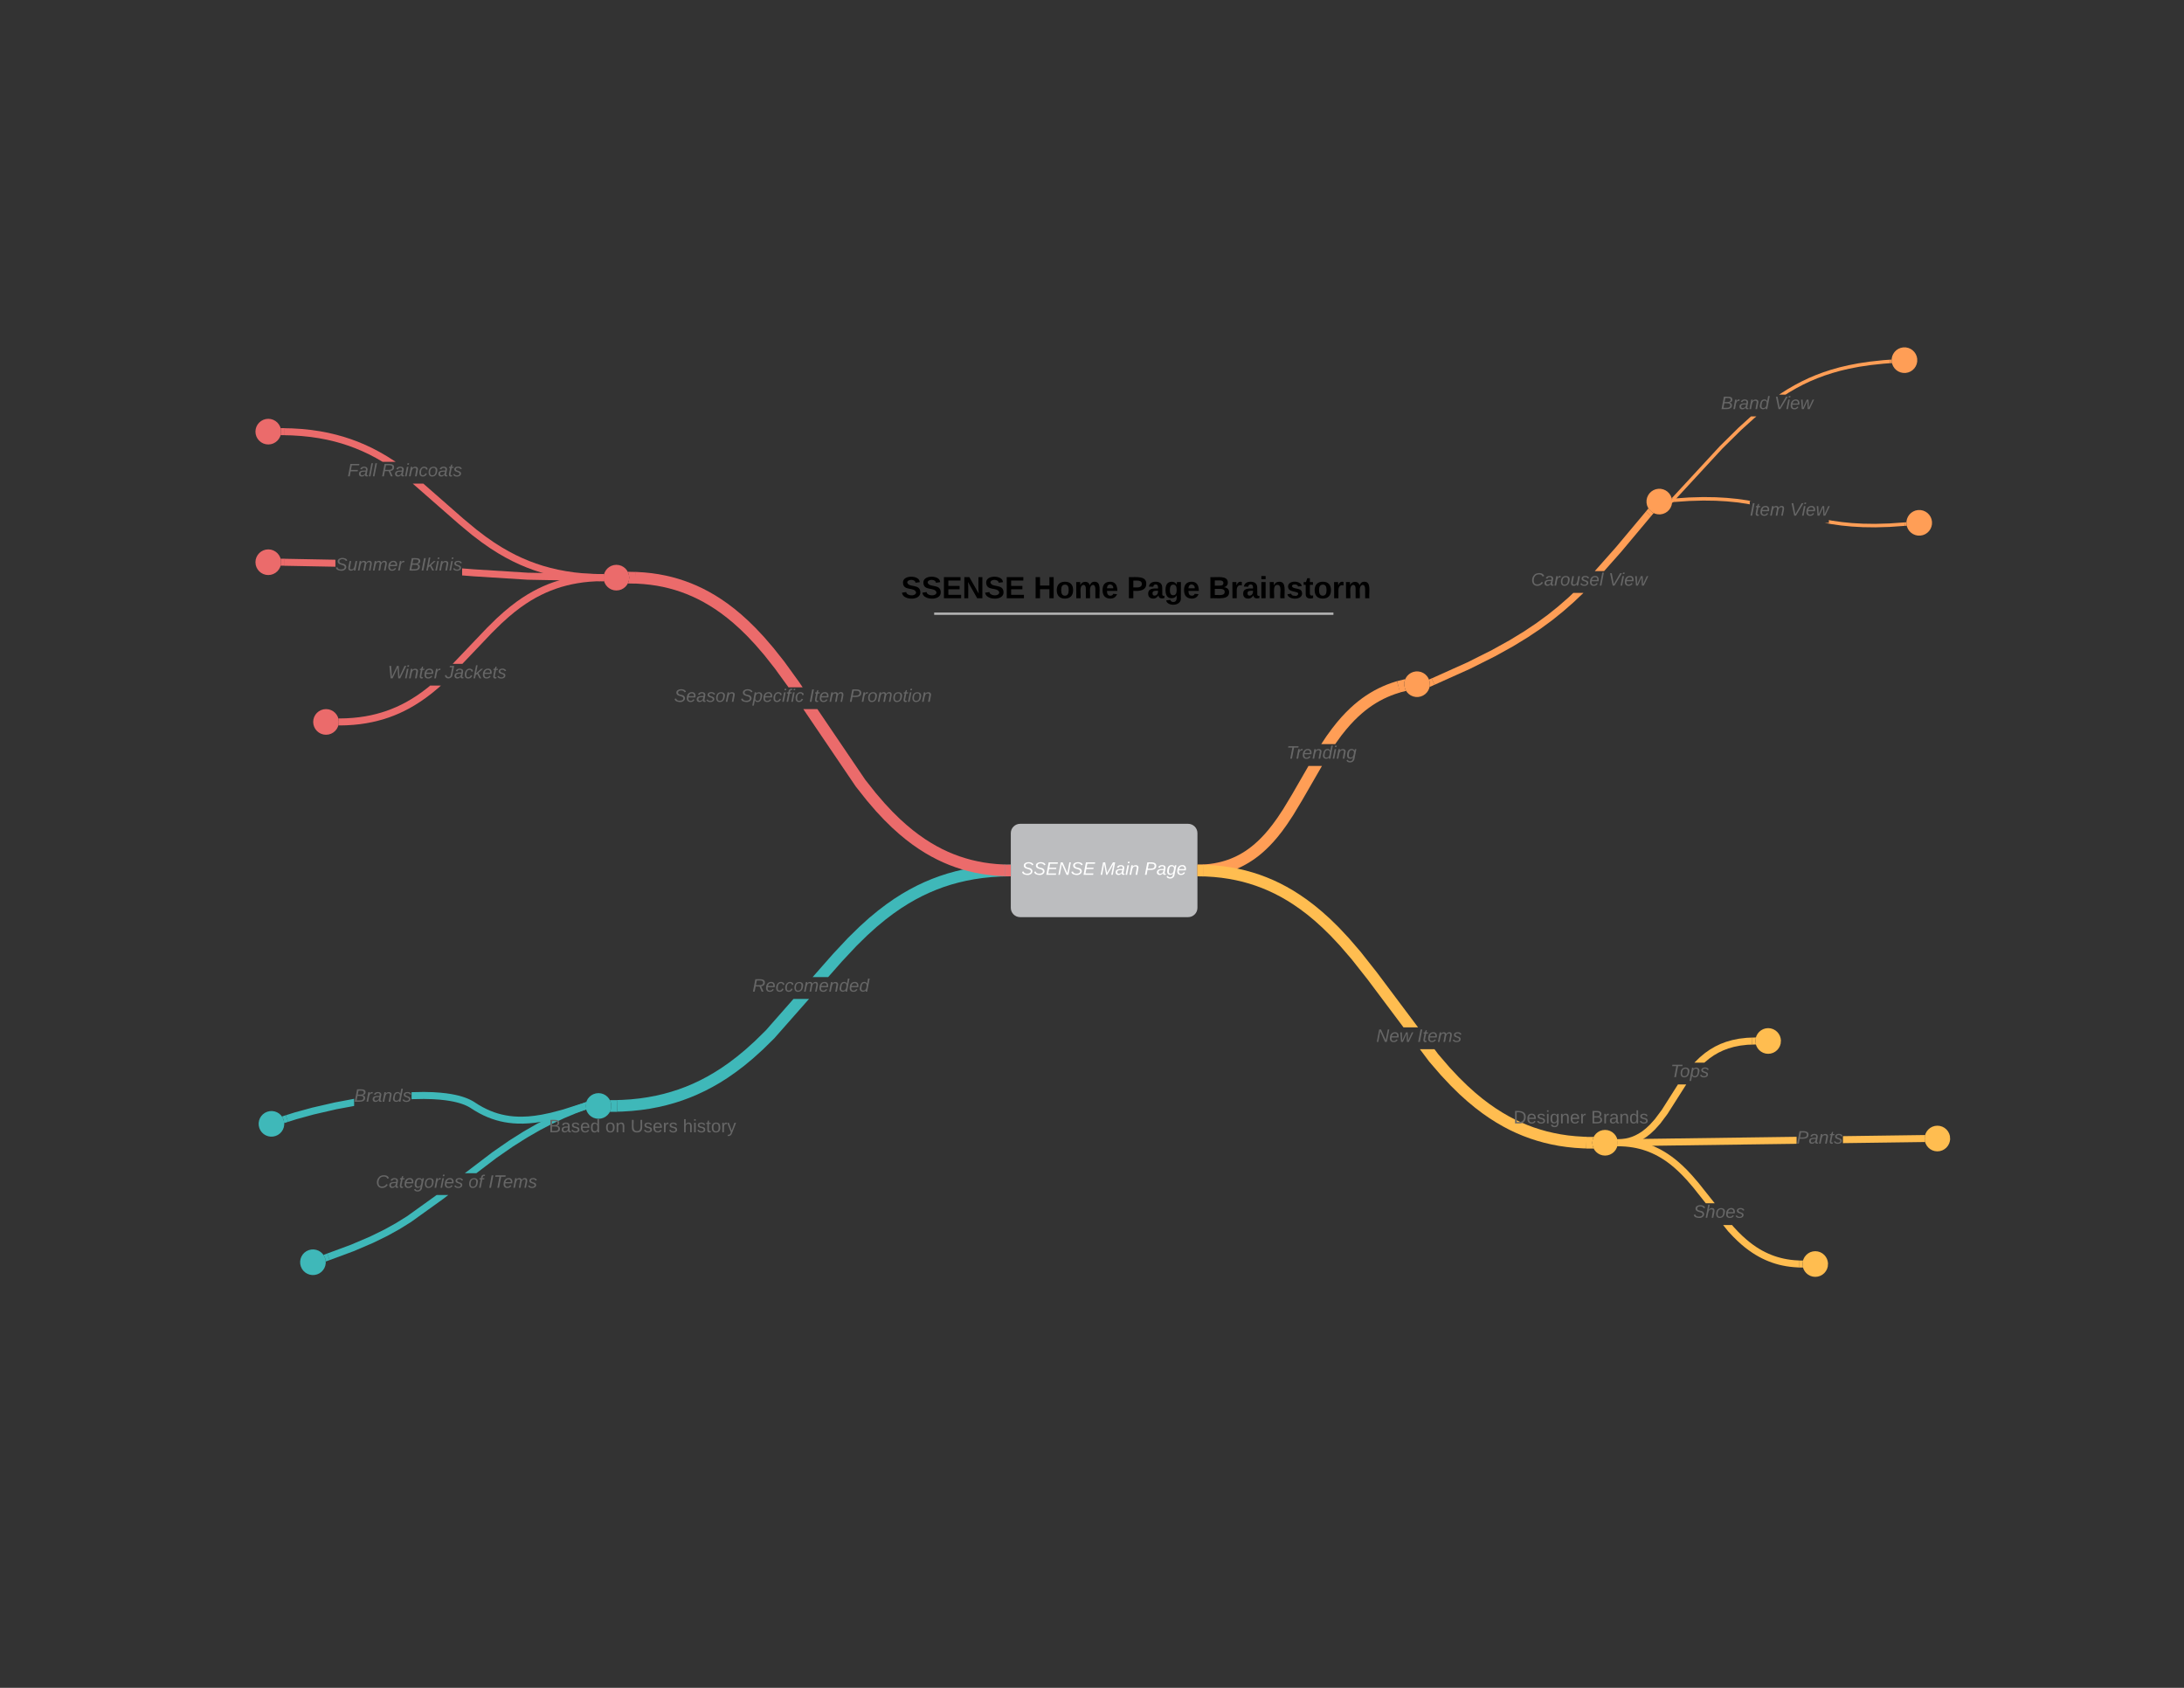 <svg xmlns="http://www.w3.org/2000/svg" xmlns:xlink="http://www.w3.org/1999/xlink" xmlns:lucid="lucid" width="1872.34" height="1446.81"><rect width="100%" height="100%" fill="#333333" stroke="none"/><g transform="translate(0 0)" lucid:page-tab-id="0_0"><path d="M866.56 714.17c0-4.42 3.58-8 8-8h144c4.42 0 8 3.58 8 8v64c0 4.42-3.58 8-8 8h-144c-4.42 0-8-3.58-8-8z" stroke="#000" stroke-opacity="0" stroke-width="2" fill="#bcbdbf"/><use xlink:href="#a" transform="matrix(1,0,0,1,871.558,711.171) translate(4.201 38.694)"/><use xlink:href="#b" transform="matrix(1,0,0,1,871.558,711.171) translate(71.565 38.694)"/><use xlink:href="#c" transform="matrix(1,0,0,1,871.558,711.171) translate(109.503 38.694)"/><path d="M1224.8 585.6c.5 5.5-3.57 10.36-9.07 10.86s-10.36-3.56-10.86-9.06 3.55-10.36 9.06-10.86c5.5-.5 10.36 3.55 10.86 9.05z" stroke="#ff9e56" stroke-width="2" fill="#ff9e56"/><path d="M1116.43 685.82l-7.87 13.06-5.25 7.92-4.3 5.96-3.83 4.83-3.5 4.07-3.3 3.5-3.16 3.1-3.04 2.74-2.97 2.47-2.93 2.22-2.9 2-2.88 1.83-2.9 1.67-2.9 1.52-2.96 1.4-3 1.25-3.05 1.14-3.16 1.03-3.24.9-3.35.8-3.5.65-3.65.54-3.85.4-3.08.2-.62-9.98 2.87-.18 3.42-.36 3.25-.48 3.07-.6 2.95-.68 2.83-.8 2.75-.88 2.67-1 2.6-1.1 2.57-1.2 2.54-1.33 2.53-1.45 2.54-1.6 2.55-1.78 2.58-1.97 2.65-2.2 2.73-2.45 2.85-2.8 3.02-3.2 3.24-3.76 3.56-4.5 4.08-5.62 5-7.56 7.72-12.8 13.96-24.2h11.55zm83.95-92.23l-1 .27-3.5 1.13-3.36 1.25-3.27 1.38-3.2 1.5-3.12 1.63-3.1 1.8-3.06 1.94-3.07 2.13-3.08 2.34-3.13 2.6-3.2 2.87-3.3 3.23-3.45 3.68-3.66 4.24-4 5-4.47 6.2-.72 1.08h-12l4.5-6.8 4.74-6.5 4.24-5.36 3.93-4.56 3.75-3.98 3.6-3.53 3.5-3.16 3.45-2.87 3.42-2.6 3.4-2.36 3.44-2.18 3.45-2 3.5-1.83 3.58-1.68 3.66-1.55 3.75-1.4 3.88-1.26 1.2-.34z" fill="#ff9e56"/><path d="M1031.8 751.06l-5.24.1v-10l5.02-.1zM1203.98 584.62l-.1 2.9.86 3.4.83 1.3-5.5 1.35-2.37-9.7 7.06-1.74z" fill="#ff9e56"/><use xlink:href="#d" transform="matrix(1,0,0,1,1102.916,637.878) translate(0 12.444)"/><path d="M1348.77 516.5l-9.16 7.98-9.14 7.34-9.68 7.1-10.74 7.2-12.57 7.7-15.67 8.7-21.33 10.7-30.7 13.8-2.47-5.48 30.6-13.74 21.1-10.58 15.45-8.58 12.36-7.56 10.53-7.07 9.47-6.94 8.96-7.18 8.97-7.82 4.03-3.83h8.7zm66.84-74.22l-25.54 30.48-14.88 16.8h-8l18.34-20.7 25.5-30.43z" fill="#ff9e56"/><path d="M1229.83 586.98l-4.27 1.92.24-3.38-.64-2.83-.08-.16 2.3-1.04zM1414.26 437.24l2.6 2.16.87.36-2.17 2.58-4.6-3.85 2.33-2.78z" fill="#ff9e56"/><use xlink:href="#e" transform="matrix(1,0,0,1,1312.554,489.562) translate(0 12.444)"/><use xlink:href="#f" transform="matrix(1,0,0,1,1312.554,489.562) translate(66.414 12.444)"/><path d="M1432.48 429.05c.5 5.5-3.55 10.37-9.05 10.87-5.5.5-10.37-3.56-10.87-9.06s3.56-10.36 9.06-10.86 10.36 3.55 10.86 9.05zM1642.65 307.83c.5 5.5-3.56 10.37-9.06 10.86-5.5.5-10.37-3.56-10.87-9.06s3.55-10.36 9.05-10.86c5.5-.5 10.37 3.55 10.87 9.05zM1655.3 447.26c.5 5.5-3.55 10.36-9.05 10.86-5.5.5-10.36-3.55-10.86-9.05-.5-5.5 3.55-10.37 9.05-10.87 5.5-.5 10.36 3.56 10.86 9.06z" stroke="#ff9e56" stroke-width="2" fill="#ff9e56"/><path d="M1503.74 358.62l-11.14 10.1-15.98 15.76-41 44.4-2.22-2.04 41.07-44.45 16.07-15.87 10.6-9.6h4.63zm116.6-47.28l-5.5.4-11.42 1.23-9.66 1.44-8.45 1.63-7.6 1.8-6.97 1.96-6.54 2.13-6.26 2.33-6.06 2.56-5.98 2.83-6.02 3.17-6.16 3.57-2.94 1.87h-5.55l.38-.26 6.56-4.17 6.27-3.64 6.13-3.23 6.1-2.9 6.17-2.6 6.37-2.38 6.66-2.18 7.1-2 7.72-1.82 8.57-1.65 9.8-1.46 11.52-1.24 5.55-.4z" fill="#ff9e56"/><path d="M1435.63 428.85l-2.3 2.5.16-2.37-.4-1.8.33-.37zM1621.72 309.75l.38 1.46-1.8.14-.22-3 1.7-.12z" fill="#ff9e56"/><use xlink:href="#g" transform="matrix(1,0,0,1,1475.372,338.268) translate(0.005 12.444)"/><use xlink:href="#f" transform="matrix(1,0,0,1,1475.372,338.268) translate(45.764 12.444)"/><path d="M1570.7 446.33l8.4 1.18 8.68.86 9.38.52 10.48.15 12.12-.35 13.03-.9.2 2.98-13.1.92-12.24.35-10.6-.15-9.5-.53-8.8-.86-8.53-1.2-5.77-1.07h3.44v-2.42zm-99.88-20.1l9.5.54 8.8.86 8.52 1.2 3.98.73h-1.56v2.77l-2.9-.54-8.4-1.2-8.67-.84-9.38-.52-10.5-.15-12.1.34-13.03.9-.22-2.98 13.08-.92 12.25-.35z" fill="#ff9e56"/><path d="M1435.13 430.35l-1.75.12.1-1.5-.33-1.5 1.77-.1zM1634.4 449.17l.36 1.46-1.77.16-.28-3 1.73-.15z" fill="#ff9e56"/><use xlink:href="#h" transform="matrix(1,0,0,1,1500.058,429.562) translate(0 12.444)"/><use xlink:href="#f" transform="matrix(1,0,0,1,1500.058,429.562) translate(34.525 12.444)"/><path d="M1232.96 903.63l9.73 11.3 8.12 8.66 7.2 7.05 6.6 5.94 6.18 5.12 5.9 4.47 5.68 3.94 5.54 3.52 5.44 3.15 5.4 2.83 5.38 2.53 5.4 2.27 5.46 2.03 5.55 1.8 5.67 1.6 5.83 1.35 6.02 1.16 6.26.93 6.55.67 6.88.44 2.4.06-.22 10-2.6-.06-7.3-.46-6.96-.73-6.67-.97-6.43-1.23-6.23-1.46-6.08-1.7-5.94-1.93-5.86-2.17-5.8-2.43-5.75-2.7-5.75-3.03-5.8-3.35-5.9-3.75-6.04-4.2-6.2-4.72-6.52-5.4-6.9-6.2-7.5-7.37-8.43-8.97-10.1-11.7-7.9-10.55h12.5zm-198.7-162.3l7.3.46 6.96.72 6.68.98 6.43 1.23 6.24 1.46 6.07 1.7 5.95 1.92 5.84 2.18 5.8 2.43 5.75 2.7 5.76 3.03 5.8 3.35 5.9 3.76 6.03 4.2 6.22 4.72 6.5 5.4 6.92 6.2 7.5 7.37 8.4 8.97 10.06 11.66 14.05 17.8 35.3 47.1h-12.5l-30.72-41-13.85-17.53-9.77-11.34-8.12-8.66-7.2-7.06-6.6-5.95-6.18-5.12-5.9-4.46-5.68-3.95-5.54-3.53-5.44-3.15-5.4-2.82-5.38-2.53-5.4-2.27-5.46-2.03-5.55-1.8-5.67-1.6-5.83-1.35-6.02-1.15-6.26-.93-6.55-.68-6.88-.44-2.38-.05.2-10z" fill="#ffbd50"/><path d="M1031.8 741.28l-.2 10-5.04-.1v-10zM1366.4 974.56l-.8 1.52-.55 3.48.55 3.47.8 1.53h-6.48v-10z" fill="#ffbd50"/><use xlink:href="#i" transform="matrix(1,0,0,1,1179.841,880.68) translate(0 12.444)"/><use xlink:href="#j" transform="matrix(1,0,0,1,1179.841,880.68) translate(35.346 12.444)"/><path d="M1385.94 979.56c0 5.52-4.45 10-9.94 10-5.5 0-9.94-4.48-9.94-10s4.45-10 9.94-10c5.5 0 9.94 4.48 9.94 10z" stroke="#ffbd50" stroke-width="2" fill="#ffbd50"/><path d="M1540.2 980.45l-150.2 2.07-.08-6 150.3-2.07zm106.8-1.47l-67.04.92v-6l66.95-.92z" fill="#ffbd50"/><path d="M1390.08 982.52l-3.6.05.48-3-.48-3 3.52-.05zM1649.95 975.94l.48 3-3.52.04-.07-6 3.6-.05z" fill="#ffbd50"/><use xlink:href="#k" transform="matrix(1,0,0,1,1540.209,967.842) translate(0.005 12.444)"/><path d="M1486.03 1051.5l4.1 4.37 3.58 3.5 3.24 2.9 3 2.5 2.83 2.15 2.73 1.9 2.65 1.68 2.6 1.5 2.6 1.35 2.56 1.2 2.6 1.1 2.6.97 2.67.86 2.72.76 2.8.66 2.9.55 3 .45 3.18.33 3.34.2.62.03-.13 6-.73-.02-3.6-.23-3.4-.35-3.28-.48-3.16-.6-3.05-.7-2.97-.84-2.9-.94-2.85-1.07-2.8-1.18-2.8-1.32-2.8-1.47-2.84-1.63-2.86-1.82-2.94-2.03-3.04-2.3-3.2-2.65-3.4-3.08-3.75-3.68-4.36-4.64-4.25-5.33h7.67zm-95.27-74.86l3.6.22 3.4.36 3.28.48 3.15.6 3.04.72 2.96.83 2.9.94 2.85 1.05 2.8 1.18 2.8 1.32 2.8 1.46 2.84 1.64 2.85 1.82 2.94 2.04 3.03 2.3 3.2 2.66 3.4 3.07 3.76 3.68 4.3 4.62 5.48 6.36 13.88 17.45h-7.66l-10.84-13.63-5.32-6.17-4.15-4.42-3.58-3.5-3.22-2.9-3-2.48-2.84-2.16-2.73-1.9-2.65-1.68-2.6-1.5-2.6-1.36-2.56-1.2-2.58-1.1-2.62-.97-2.65-.86-2.73-.77-2.8-.66-2.9-.55-3.02-.44-3.17-.34-3.34-.2-.6-.02.12-6z" fill="#ffbd50"/><path d="M1390.1 976.62l-.13 6-3.5-.07.5-3-.5-3zM1545.76 1080.52l-.5 3 .5 3h-3.56v-6z" fill="#ffbd50"/><use xlink:href="#l" transform="matrix(1,0,0,1,1451.62,1031.426) translate(0.005 12.444)"/><path d="M1670.85 975.94c0 5.52-4.45 10-9.94 10-5.5 0-9.94-4.48-9.94-10s4.45-10 9.95-10c5.5 0 9.95 4.48 9.95 10zM1566.17 1083.52c0 5.52-4.45 10-9.94 10-5.5 0-9.94-4.48-9.94-10 0-5.53 4.44-10 9.93-10 5.5 0 9.94 4.47 9.94 10z" stroke="#ffbd50" stroke-width="2" fill="#ffbd50"/><path d="M538.43 495.16c0 5.52-4.48 10-10 10-5.53 0-10-4.48-10-10 0-5.53 4.47-10 10-10 5.52 0 10 4.47 10 10zM240 370c0 5.52-4.48 10-10 10s-10-4.48-10-10 4.48-10 10-10 10 4.48 10 10zM240 481.93c0 5.52-4.48 10-10 10s-10-4.48-10-10c0-5.53 4.48-10 10-10s10 4.47 10 10zM289.5 618.83c0 5.52-4.47 10-10 10-5.52 0-10-4.48-10-10s4.48-10 10-10c5.53 0 10 4.48 10 10z" stroke="#eb6b6b" stroke-width="2" fill="#eb6b6b"/><path d="M397.33 444.7l11.08 9.2 8.16 6.2 7.02 4.9 6.42 4.06 6.1 3.52 5.9 3.1 5.82 2.73 5.83 2.46 5.9 2.2 6.03 1.96 6.23 1.73 6.5 1.52 6.8 1.3 7.23 1.07 7.72.8 8.32.53 6.1.13-.12 6-6.23-.13-8.57-.54-7.97-.84-7.47-1.1-7.05-1.35-6.73-1.58-6.47-1.8-6.28-2.05-6.13-2.28-6.06-2.55-6.06-2.86-6.12-3.2-6.3-3.64-6.64-4.22-7.23-5.02-8.36-6.36-11.23-9.32-39.66-34.73h9.1zM250.3 367.2l8.58.53 7.96.83 7.47 1.1 7.08 1.35 6.73 1.6 6.48 1.8 6.27 2.04 6.14 2.28 6.05 2.55 6.06 2.84 6.13 3.22 6.3 3.64 6.64 4.2 1.02.72h-11.14l-5.72-3.3-5.9-3.1-5.83-2.73-5.82-2.45-5.9-2.2-6.03-1.96-6.23-1.74-6.5-1.52-6.8-1.3-7.23-1.06-7.72-.8-8.32-.53-6.1-.14.1-6z" fill="#eb6b6b"/><path d="M517.85 492.17l-.06.13-.38 2.87.48 3-3.62-.08.12-6zM244.1 367v6h-3.57l.48-3-.37-2.86-.06-.14z" fill="#eb6b6b"/><use xlink:href="#m" transform="matrix(1,0,0,1,297.885,395.884) translate(0.005 12.444)"/><use xlink:href="#n" transform="matrix(1,0,0,1,297.885,395.884) translate(29.258 12.444)"/><path d="M406.52 488.03l46.08 2.9 61.87 1.17-.1 6-62.02-1.16-46.26-2.92-9.9-.78v-6.02zm-118.98-8.23v6l-43.6-.82.12-6z" fill="#eb6b6b"/><path d="M517.85 492.16l-.06.14-.38 2.87.48 3-3.62-.07.1-6zM244.1 478.93v6h-3.57l.48-3-.37-2.86-.06-.14z" fill="#eb6b6b"/><use xlink:href="#o" transform="matrix(1,0,0,1,287.539,476.633) translate(0.005 12.444)"/><use xlink:href="#p" transform="matrix(1,0,0,1,287.539,476.633) translate(62.962 12.444)"/><path d="M375.8 589.65l-5.57 4.62-5.1 3.87-4.8 3.34-4.62 2.93-4.5 2.62-4.44 2.32-4.44 2.1-4.46 1.87-4.52 1.7-4.6 1.5-4.76 1.3-4.9 1.16-5.12.98-5.36.8-5.65.58-6 .38-3.37.07-.13-6 3.25-.07 5.75-.36 5.4-.57 5.1-.75 4.88-.93 4.66-1.1 4.5-1.26 4.37-1.42 4.28-1.6 4.23-1.77 4.2-1.98 4.24-2.2 4.28-2.5 4.4-2.78 4.6-3.2 4.9-3.73 2.28-1.9h9.2zm138.68-91.43l-3.24.07-5.76.35-5.4.56-5.1.77-4.87.92-4.66 1.1-4.5 1.24-4.37 1.43-4.3 1.6-4.22 1.77-4.2 1.98-4.23 2.2-4.3 2.48-4.4 2.8-4.6 3.2-4.9 3.72-5.37 4.46-6.24 5.63-8.16 8.03-25.25 26.5h-8.3l29.26-30.7 8.34-8.2 6.43-5.8 5.57-4.6 5.1-3.9 4.8-3.33 4.62-2.93 4.5-2.6 4.45-2.33 4.44-2.08 4.47-1.88 4.52-1.68 4.6-1.5 4.75-1.32 4.9-1.16 5.12-.97 5.36-.8 5.65-.58 6-.38 3.37-.08z" fill="#eb6b6b"/><path d="M517.8 492.3l-.38 2.87.48 2.98-3.5.07-.12-6 3.58-.07zM293.6 621.83h-3.57l.5-3-.4-2.86-.05-.14h3.5z" fill="#eb6b6b"/><use xlink:href="#q" transform="matrix(1,0,0,1,332.485,569.017) translate(0 12.444)"/><use xlink:href="#r" transform="matrix(1,0,0,1,332.485,569.017) translate(49 12.444)"/><path d="M663.76 890.1l-9.85 9.65-8.4 7.58-7.62 6.32-7.13 5.4-6.8 4.75-6.6 4.2-6.5 3.73-6.4 3.35-6.4 3-6.44 2.72-6.52 2.43-6.65 2.16-6.82 1.9-7.03 1.65-7.3 1.4-7.64 1.12-8.03.84-8.48.54-3.93.08-.22-10 3.73-.07 8.07-.5 7.6-.8 7.22-1.07 6.9-1.32 6.62-1.55 6.42-1.8 6.26-2.02 6.13-2.28 6.05-2.54 6.03-2.84 6.04-3.16 6.1-3.53 6.26-3.96 6.47-4.5 6.8-5.16 7.3-6.04 8.1-7.3 9.43-9.25 23.73-26.96h13.32zm197.9-138.83l-3.72.08-8.06.5-7.6.8-7.23 1.07-6.9 1.32-6.63 1.55-6.42 1.78-6.25 2.03-6.13 2.3-6.06 2.54-6.02 2.84-6.04 3.15-6.1 3.53-6.25 3.97-6.47 4.5-6.8 5.16-7.3 6.03-8.1 7.3-9.5 9.3-12.68 13.57-11.42 12.97h-13.32l17.34-19.7 12.94-13.82 9.8-9.6 8.4-7.6 7.63-6.3 7.13-5.42 6.8-4.73 6.6-4.2 6.48-3.73 6.4-3.35 6.42-3.02 6.44-2.7 6.52-2.43 6.65-2.16 6.84-1.9 7.04-1.65 7.3-1.4 7.64-1.12 8.02-.84 8.48-.54 3.93-.08z" fill="#3fb8b9"/><path d="M866.56 751.17l-5.03.1-.2-10 5.23-.1zM529.22 953.03h-6.48l.8-1.53.55-3.46-.4-2.87-.87-2.14h6.4z" fill="#3fb8b9"/><use xlink:href="#s" transform="matrix(1,0,0,1,645.028,837.574) translate(0 12.444)"/><path d="M523.08 948.03c0 5.52-4.48 10-10 10s-10-4.48-10-10c0-5.53 4.48-10 10-10s10 4.47 10 10z" stroke="#3fb8b9" stroke-width="2" fill="#3fb8b9"/><path d="M371.18 936.2l6.28.43 5.14.55 4.25.64 3.57.7 3.02.7 2.6.75 2.23.73 1.95.74 1.72.72 1.52.73 1.36.7 1.2.7 1.06.68 3.12 2 3.52 2.02 3.37 1.7 3.27 1.47 3.23 1.24 3.22 1.05 3.25.87 3.3.7 3.43.56 3.6.4 3.82.2h4.15l4.6-.2 5.22-.54 6.16-.95 7.67-1.6 10.5-2.76 15.77-5.05 1.83 5.7-15.9 5.1-10.83 2.84-7.98 1.66-6.47 1-5.54.55-4.9.24-4.46-.02-4.13-.23-3.9-.42-3.72-.6-3.62-.77-3.55-.95-3.5-1.14-3.52-1.35-3.56-1.57-3.65-1.85-3.78-2.17-3.26-2.07-.93-.6-1-.58-1.13-.6-1.3-.6L398 947l-1.73-.64-2-.65-2.34-.66-2.78-.66-3.3-.64-4.02-.6-4.9-.54-6.02-.4-7.52-.18-9.5.17-1.06.06v-6l.84-.06 9.74-.18zm-67.58 11.82l-15.3 2.85-19.23 4.43-14.9 4.08-7.28 2.32-1.83-5.72 7.38-2.35 15.15-4.15 19.5-4.48 16.5-3.1z" fill="#3fb8b9"/><path d="M502.45 945.17l-.38 2.87.48 2.98-2.5.8-1.83-5.7 4.42-1.43zM247 961.6l-3.35 1.15-.52-2.98-1.3-2.6-.1-.1 3.32-1.15z" fill="#3fb8b9"/><use xlink:href="#t" transform="matrix(1,0,0,1,303.601,931.961) translate(0 12.444)"/><path d="M242.17 960.1c1.8 5.2-.97 10.9-6.2 12.7-5.2 1.8-10.9-.96-12.7-6.18-1.8-5.22.96-10.9 6.18-12.7 5.22-1.82 10.92.95 12.72 6.17z" stroke="#3fb8b9" stroke-width="2" fill="#3fb8b9"/><path d="M380.42 1027.37l-28.18 20.22-9.93 6.15-10.3 5.7-12.34 6.02-16.5 7.06-20.6 7.63-2.1-5.63 20.47-7.58 16.24-6.93 12.06-5.9 10.05-5.55 9.63-5.98 25.4-18.22h9.96zm119.87-75.5l-6.84 2.53-9.8 4.1-10.1 4.72-10.5 5.47-11.15 6.4-12.13 7.67-14.05 9.73-17.37 13.2h-9.88l1.5-1.16 22.22-16.9 14.25-9.88 12.36-7.8 11.37-6.53 10.74-5.6 10.34-4.82 10.03-4.18 6.95-2.57z" fill="#3fb8b9"/><path d="M502.45 945.17l-.38 2.87.48 3-2.33.87-2.08-5.62 4.54-1.68zM282.62 1080.13l-3.4 1.26-.52-3-1.3-2.6-.1-.1 3.24-1.2z" fill="#3fb8b9"/><use xlink:href="#u" transform="matrix(1,0,0,1,322.186,1005.713) translate(0 12.444)"/><use xlink:href="#v" transform="matrix(1,0,0,1,322.186,1005.713) translate(79.377 12.444)"/><use xlink:href="#w" transform="matrix(1,0,0,1,322.186,1005.713) translate(96.66 12.444)"/><use xlink:href="#x" transform="matrix(1,0,0,1,470.545,958.137) translate(0 12.444)"/><use xlink:href="#y" transform="matrix(1,0,0,1,470.545,958.137) translate(48.395 12.444)"/><use xlink:href="#z" transform="matrix(1,0,0,1,470.545,958.137) translate(70 12.444)"/><use xlink:href="#A" transform="matrix(1,0,0,1,470.545,958.137) translate(114.852 12.444)"/><path d="M277.74 1078.72c1.8 5.22-.96 10.9-6.18 12.72-5.22 1.8-10.92-.97-12.72-6.2-1.8-5.2.96-10.9 6.18-12.7 5.22-1.8 10.92.96 12.72 6.18z" stroke="#3fb8b9" stroke-width="2" fill="#3fb8b9"/><path d="M741.74 668.33l9.06 11.46 7.65 8.86 6.8 7.24 6.2 6.08 5.8 5.22 5.48 4.55 5.28 4 5.1 3.56 5 3.17 4.9 2.84 4.87 2.55 4.84 2.28 4.87 2.04 4.9 1.82 4.96 1.6 5.05 1.42 5.18 1.2 5.33 1.03 5.5.8 5.74.6 6 .4 1.42.02-.2 10-1.64-.04-6.42-.4-6.15-.65-5.93-.87-5.74-1.1-5.6-1.3-5.44-1.52-5.36-1.74-5.3-1.97-5.23-2.2-5.23-2.46-5.23-2.73-5.28-3.04-5.34-3.4-5.46-3.78-5.6-4.26-5.82-4.83-6.1-5.5-6.5-6.38-7.1-7.55-7.9-9.2-9.43-11.9-45-66.4h12.07zM546.17 490.3l6.42.4 6.15.65 5.93.87 5.74 1.1 5.58 1.3 5.46 1.53 5.36 1.74 5.3 1.96 5.23 2.2 5.22 2.46 5.24 2.74 5.28 3.04 5.34 3.4 5.45 3.78 5.6 4.26 5.82 4.82 6.1 5.5 6.5 6.38 7.08 7.54 7.93 9.2L672.3 567l12.56 17.35 3.25 4.8h-12.13l-11.67-16.1-9.1-11.53-7.66-8.88-6.78-7.23-6.2-6.08-5.8-5.22-5.5-4.55-5.27-4-5.12-3.56-5-3.16-4.9-2.84-4.86-2.54-4.84-2.28-4.86-2.04-4.9-1.82-4.95-1.62-5.06-1.4-5.16-1.22-5.33-1.02-5.5-.8-5.74-.6-6-.4-1.42-.02.2-10z" fill="#eb6b6b"/><path d="M544.67 490.26l-.2 10-6.36-.13.78-1.5.56-3.46-.38-2.87-.9-2.17zM866.56 741.17v10h-5.13v-10z" fill="#eb6b6b"/><g><use xlink:href="#B" transform="matrix(1,0,0,1,577.891,589.172) translate(0.005 12.444)"/><use xlink:href="#C" transform="matrix(1,0,0,1,577.891,589.172) translate(57.042 12.444)"/><use xlink:href="#D" transform="matrix(1,0,0,1,577.891,589.172) translate(115.721 12.444)"/><use xlink:href="#E" transform="matrix(1,0,0,1,577.891,589.172) translate(150.246 12.444)"/></g><path d="M1429.53 954.9l-6.17 8.24-4.62 5.13-3.96 3.7-3.62 2.8-3.42 2.2-3.32 1.75-3.3 1.38-3.32 1.05-3.43.77-3.6.47-.7.03-.25-6 .44-.02 3.06-.4 2.92-.64 2.82-.9 2.8-1.18 2.86-1.5 2.97-1.9 3.2-2.5 3.56-3.32 4.26-4.73 5.87-7.84 13.93-21.93h7.12zm72.47-59.47l-3.97.14-6.2.73-5.34 1.07-4.76 1.36-4.35 1.65-4.1 1.95-3.97 2.3-3.93 2.75-4.04 3.33-.2.2h-8.57l.1-.1 4.65-4.55 4.42-3.66 4.34-3.03 4.4-2.55 4.53-2.16 4.8-1.82 5.24-1.5 5.82-1.18 6.67-.77 4.2-.17z" fill="#ffbd50"/><path d="M1390.16 982.42l-3.7.16.5-3.02-.48-2.98 3.42-.15zM1504.9 892.32l.47 2.98-3.44.13-.22-6 3.68-.13z" fill="#ffbd50"/><g><use xlink:href="#F" transform="matrix(1,0,0,1,1432.123,910.904) translate(0 12.444)"/></g><g><use xlink:href="#G" transform="matrix(1,0,0,1,1297.569,950.521) translate(0 12.444)"/><use xlink:href="#H" transform="matrix(1,0,0,1,1297.569,950.521) translate(66.414 12.444)"/></g><path d="M1525.8 892.32c0 5.52-4.46 10-9.95 10-5.5 0-9.95-4.48-9.95-10s4.46-10 9.95-10c5.5 0 9.94 4.48 9.94 10z" stroke="#ffbd50" stroke-width="2" fill="#ffbd50"/><path d="M744.68 493.16c0-4.42 3.58-8 8-8h435.56c4.42 0 8 3.58 8 8v26.14c0 4.42-3.58 8-8 8H752.68c-4.42 0-8-3.58-8-8z" stroke="#000" stroke-opacity="0" stroke-width="2" fill="#fff" fill-opacity="0"/><g><use xlink:href="#I" transform="matrix(1,0,0,1,748.681,489.157) translate(23.836 23.658)"/><use xlink:href="#J" transform="matrix(1,0,0,1,748.681,489.157) translate(137.393 23.658)"/><use xlink:href="#K" transform="matrix(1,0,0,1,748.681,489.157) translate(217.37 23.658)"/><use xlink:href="#L" transform="matrix(1,0,0,1,748.681,489.157) translate(287.224 23.658)"/></g><path d="M801.86 526.06h340.3M801.9 526.06h-1.04M1142.12 526.06h1.03" stroke="#b2b2b2" stroke-width="2" fill="none"/><defs><path fill="#fff" d="M194-120c59 52 2 134-86 124-53-6-90-18-98-63l31-7c8 30 29 43 70 43 46 0 84-17 71-62-32-43-135-20-137-98-3-89 178-90 191-16l-30 9c-8-48-127-53-127 5 0 53 81 35 115 65" id="M"/><path fill="#fff" d="M11 0l48-248h184l-5 28H87l-15 79h140l-5 27H67L50-27h158l-5 27H11" id="N"/><path fill="#fff" d="M173 0L80-213 41 0H11l48-248h37l94 214 40-214h30L212 0h-39" id="O"/><g id="a"><use transform="matrix(0.043,0,0,0.043,0,0)" xlink:href="#M"/><use transform="matrix(0.043,0,0,0.043,10.37,0)" xlink:href="#M"/><use transform="matrix(0.043,0,0,0.043,20.741,0)" xlink:href="#N"/><use transform="matrix(0.043,0,0,0.043,31.111,0)" xlink:href="#O"/><use transform="matrix(0.043,0,0,0.043,42.302,0)" xlink:href="#M"/><use transform="matrix(0.043,0,0,0.043,52.673,0)" xlink:href="#N"/></g><path fill="#fff" d="M222 0l43-216c-8 16-17 34-26 49L143 0h-22L81-216 41 0H11l48-248h42l38 208 116-208h45L252 0h-30" id="P"/><path fill="#fff" d="M165-48c-4 18 1 34 23 27l-3 20c-29 8-62 0-52-35h-2C116-14 99 4 63 4 30 4 8-16 8-49c0-68 71-67 138-67 10-26 0-56-31-54-26 1-42 9-47 31l-32-5c8-67 160-71 144 15-5 28-9 54-15 81zM42-50c3 52 80 24 89-6 7-12 7-24 11-38-47 1-103-4-100 44" id="Q"/><path fill="#fff" d="M50-231l6-30h32l-6 30H50zM6 0l37-190h31L37 0H6" id="R"/><path fill="#fff" d="M67-158c22-48 132-52 116 29L158 0h-32l25-140c3-38-53-32-70-12C52-117 51-52 38 0H6l36-190h30" id="S"/><g id="b"><use transform="matrix(0.043,0,0,0.043,0,0)" xlink:href="#P"/><use transform="matrix(0.043,0,0,0.043,12.92,0)" xlink:href="#Q"/><use transform="matrix(0.043,0,0,0.043,21.562,0)" xlink:href="#R"/><use transform="matrix(0.043,0,0,0.043,24.975,0)" xlink:href="#S"/></g><path fill="#fff" d="M238-179c0 84-86 86-175 82L45 0H11l48-248c82 0 179-12 179 69zm-34 1c0-53-64-42-116-43l-19 98c63 0 135 9 135-55" id="T"/><path fill="#fff" d="M103-194c29 0 47 14 56 36 2-11 5-23 8-32h30L160-5C157 61 82 97 21 62 9 55 4 45 1 30l28-7c7 42 83 31 92-3 4-16 9-38 13-55-13 20-29 36-62 36-40 0-60-25-60-64 0-71 23-131 91-131zm4 24c-53 0-58 54-61 104-2 27 10 44 36 44 49 0 65-50 67-102 1-29-15-46-42-46" id="U"/><path fill="#fff" d="M111-194c62-3 86 47 72 106H45c-7 38 6 69 45 68 27-1 43-14 53-32l24 11C152-15 129 4 87 4 38 3 12-23 12-71c0-70 32-119 99-123zm44 81c14-66-71-72-95-28-4 8-8 17-11 28h106" id="V"/><g id="c"><use transform="matrix(0.043,0,0,0.043,0,0)" xlink:href="#T"/><use transform="matrix(0.043,0,0,0.043,10.37,0)" xlink:href="#Q"/><use transform="matrix(0.043,0,0,0.043,19.012,0)" xlink:href="#U"/><use transform="matrix(0.043,0,0,0.043,27.654,0)" xlink:href="#V"/></g><path fill="#666" d="M151-220L108 0H75l42-220H32l6-28h203l-5 28h-85" id="W"/><path fill="#666" d="M66-151c12-25 30-51 66-40l-6 26C45-176 58-65 38 0H6l36-190h30" id="X"/><path fill="#666" d="M111-194c62-3 86 47 72 106H45c-7 38 6 69 45 68 27-1 43-14 53-32l24 11C152-15 129 4 87 4 38 3 12-23 12-71c0-70 32-119 99-123zm44 81c14-66-71-72-95-28-4 8-8 17-11 28h106" id="Y"/><path fill="#666" d="M67-158c22-48 132-52 116 29L158 0h-32l25-140c3-38-53-32-70-12C52-117 51-52 38 0H6l36-190h30" id="Z"/><path fill="#666" d="M133-28C103 26-5 8 13-77c13-62 24-115 90-117 29-1 46 15 56 35l19-102h32L160 0h-30zM45-64c-2 27 10 43 35 43 54-1 69-50 69-103 0-29-15-46-42-46-53-1-58 58-62 106" id="aa"/><path fill="#666" d="M50-231l6-30h32l-6 30H50zM6 0l37-190h31L37 0H6" id="ab"/><path fill="#666" d="M103-194c29 0 47 14 56 36 2-11 5-23 8-32h30L160-5C157 61 82 97 21 62 9 55 4 45 1 30l28-7c7 42 83 31 92-3 4-16 9-38 13-55-13 20-29 36-62 36-40 0-60-25-60-64 0-71 23-131 91-131zm4 24c-53 0-58 54-61 104-2 27 10 44 36 44 49 0 65-50 67-102 1-29-15-46-42-46" id="ac"/><g id="d"><use transform="matrix(0.043,0,0,0.043,0,0)" xlink:href="#W"/><use transform="matrix(0.043,0,0,0.043,8.296,0)" xlink:href="#X"/><use transform="matrix(0.043,0,0,0.043,13.438,0)" xlink:href="#Y"/><use transform="matrix(0.043,0,0,0.043,22.08,0)" xlink:href="#Z"/><use transform="matrix(0.043,0,0,0.043,30.722,0)" xlink:href="#aa"/><use transform="matrix(0.043,0,0,0.043,39.364,0)" xlink:href="#ab"/><use transform="matrix(0.043,0,0,0.043,42.778,0)" xlink:href="#Z"/><use transform="matrix(0.043,0,0,0.043,51.42,0)" xlink:href="#ac"/></g><path fill="#666" d="M125-24c46 0 70-25 89-51l25 16C214-24 183 4 123 4 8 4-5-146 60-208c32-50 158-61 191-5 5 7 9 14 11 22l-32 10c-9-28-33-43-69-43-74 0-108 51-108 125 0 46 24 75 72 75" id="ad"/><path fill="#666" d="M165-48c-4 18 1 34 23 27l-3 20c-29 8-62 0-52-35h-2C116-14 99 4 63 4 30 4 8-16 8-49c0-68 71-67 138-67 10-26 0-56-31-54-26 1-42 9-47 31l-32-5c8-67 160-71 144 15-5 28-9 54-15 81zM42-50c3 52 80 24 89-6 7-12 7-24 11-38-47 1-103-4-100 44" id="ae"/><path fill="#666" d="M30-147c31-64 166-65 159 27C183-49 158 1 86 4 9 8 1-88 30-147zM88-20c53 0 68-48 68-100 0-31-11-51-44-50-52 1-68 46-68 97 0 32 13 53 44 53" id="af"/><path fill="#666" d="M67 3c-93-2-31-127-26-193h32L48-50c-3 39 53 32 70 12 30-34 30-101 43-152h32L157 0h-30c1-10 6-24 4-33-14 20-29 37-64 36" id="ag"/><path fill="#666" d="M55-144c13 50 104 24 104 88C159 21 15 23 1-39l26-10c6 40 102 42 102-4-13-50-104-23-104-87 0-71 143-71 148-8l-29 4c-5-35-85-37-89 0" id="ah"/><path fill="#666" d="M6 0l50-261h32L37 0H6" id="ai"/><g id="e"><use transform="matrix(0.043,0,0,0.043,0,0)" xlink:href="#ad"/><use transform="matrix(0.043,0,0,0.043,11.191,0)" xlink:href="#ae"/><use transform="matrix(0.043,0,0,0.043,19.833,0)" xlink:href="#X"/><use transform="matrix(0.043,0,0,0.043,24.975,0)" xlink:href="#af"/><use transform="matrix(0.043,0,0,0.043,33.617,0)" xlink:href="#ag"/><use transform="matrix(0.043,0,0,0.043,42.259,0)" xlink:href="#ah"/><use transform="matrix(0.043,0,0,0.043,50.037,0)" xlink:href="#Y"/><use transform="matrix(0.043,0,0,0.043,58.679,0)" xlink:href="#ai"/></g><path fill="#666" d="M119 0H84L31-248h34l41 218 126-218h36" id="aj"/><path fill="#666" d="M188 0h-37l-8-164L71 0H34L18-190h31l8 164 75-164h34l8 164 74-164h31" id="ak"/><g id="f"><use transform="matrix(0.043,0,0,0.043,0,0)" xlink:href="#aj"/><use transform="matrix(0.043,0,0,0.043,10.068,0)" xlink:href="#ab"/><use transform="matrix(0.043,0,0,0.043,13.481,0)" xlink:href="#Y"/><use transform="matrix(0.043,0,0,0.043,22.123,0)" xlink:href="#ak"/></g><path fill="#666" d="M219-77C219 17 104-2 11 0l48-248c73 2 169-15 169 57 0 38-24 54-60 60 29 5 51 21 51 54zm-26-111c0-44-62-31-105-33l-16 79c55 0 121 9 121-46zm-7 110c-1-49-69-36-119-38L50-27c61-1 137 12 136-51" id="al"/><g id="g"><use transform="matrix(0.043,0,0,0.043,0,0)" xlink:href="#al"/><use transform="matrix(0.043,0,0,0.043,10.37,0)" xlink:href="#X"/><use transform="matrix(0.043,0,0,0.043,15.512,0)" xlink:href="#ae"/><use transform="matrix(0.043,0,0,0.043,24.154,0)" xlink:href="#Z"/><use transform="matrix(0.043,0,0,0.043,32.796,0)" xlink:href="#aa"/></g><path fill="#666" d="M14 0l48-248h34L48 0H14" id="am"/><path fill="#666" d="M51-54c-9 22 5 41 31 30L79-1C43 14 10-4 19-52l22-115H19l5-23h22l19-43h21l-9 43h35l-4 23H73" id="an"/><path fill="#666" d="M248-111c6-24 9-61-24-58-72 9-57 108-77 169h-31l26-142c3-37-50-30-64-10C52-115 50-51 37 0H6l36-190h30c-1 10-6 24-4 32 13-43 101-52 105 5 13-22 29-41 61-41 90 0 28 129 23 194h-31" id="ao"/><g id="h"><use transform="matrix(0.043,0,0,0.043,0,0)" xlink:href="#am"/><use transform="matrix(0.043,0,0,0.043,4.321,0)" xlink:href="#an"/><use transform="matrix(0.043,0,0,0.043,8.642,0)" xlink:href="#Y"/><use transform="matrix(0.043,0,0,0.043,17.284,0)" xlink:href="#ao"/></g><path fill="#666" d="M173 0L80-213 41 0H11l48-248h37l94 214 40-214h30L212 0h-39" id="ap"/><g id="i"><use transform="matrix(0.043,0,0,0.043,0,0)" xlink:href="#ap"/><use transform="matrix(0.043,0,0,0.043,11.191,0)" xlink:href="#Y"/><use transform="matrix(0.043,0,0,0.043,19.833,0)" xlink:href="#ak"/></g><g id="j"><use transform="matrix(0.043,0,0,0.043,0,0)" xlink:href="#am"/><use transform="matrix(0.043,0,0,0.043,4.321,0)" xlink:href="#an"/><use transform="matrix(0.043,0,0,0.043,8.642,0)" xlink:href="#Y"/><use transform="matrix(0.043,0,0,0.043,17.284,0)" xlink:href="#ao"/><use transform="matrix(0.043,0,0,0.043,30.204,0)" xlink:href="#ah"/></g><path fill="#666" d="M238-179c0 84-86 86-175 82L45 0H11l48-248c82 0 179-12 179 69zm-34 1c0-53-64-42-116-43l-19 98c63 0 135 9 135-55" id="aq"/><g id="k"><use transform="matrix(0.043,0,0,0.043,0,0)" xlink:href="#aq"/><use transform="matrix(0.043,0,0,0.043,10.37,0)" xlink:href="#ae"/><use transform="matrix(0.043,0,0,0.043,19.012,0)" xlink:href="#Z"/><use transform="matrix(0.043,0,0,0.043,27.654,0)" xlink:href="#an"/><use transform="matrix(0.043,0,0,0.043,31.975,0)" xlink:href="#ah"/></g><path fill="#666" d="M194-120c59 52 2 134-86 124-53-6-90-18-98-63l31-7c8 30 29 43 70 43 46 0 84-17 71-62-32-43-135-20-137-98-3-89 178-90 191-16l-30 9c-8-48-127-53-127 5 0 53 81 35 115 65" id="ar"/><path fill="#666" d="M67-158c15-20 31-36 64-36 94 0 33 127 27 194h-32l25-140c3-38-53-32-70-12C52-117 51-51 37 0H6l51-261h31" id="as"/><g id="l"><use transform="matrix(0.043,0,0,0.043,0,0)" xlink:href="#ar"/><use transform="matrix(0.043,0,0,0.043,10.37,0)" xlink:href="#as"/><use transform="matrix(0.043,0,0,0.043,19.012,0)" xlink:href="#af"/><use transform="matrix(0.043,0,0,0.043,27.654,0)" xlink:href="#Y"/><use transform="matrix(0.043,0,0,0.043,36.296,0)" xlink:href="#ah"/></g><path fill="#666" d="M87-220l-18 92h140l-5 28H64L45 0H11l48-248h178l-5 28H87" id="at"/><g id="m"><use transform="matrix(0.043,0,0,0.043,0,0)" xlink:href="#at"/><use transform="matrix(0.043,0,0,0.043,9.463,0)" xlink:href="#ae"/><use transform="matrix(0.043,0,0,0.043,18.105,0)" xlink:href="#ai"/><use transform="matrix(0.043,0,0,0.043,21.519,0)" xlink:href="#ai"/></g><path fill="#666" d="M249-183c0 48-29 72-75 77L221 0h-36l-43-103H65L45 0H11l48-248c83 2 190-17 190 65zm-34 3c0-55-74-39-127-41l-18 92c63-1 145 13 145-51" id="au"/><path fill="#666" d="M44-68c0 29 11 47 38 47 30 0 42-19 51-41l28 9C148-21 126 4 82 4 31 4 10-29 12-85c3-77 74-140 146-93 12 8 15 23 18 40l-31 5c-1-22-13-36-36-36-52 0-65 49-65 101" id="av"/><g id="n"><use transform="matrix(0.043,0,0,0.043,0,0)" xlink:href="#au"/><use transform="matrix(0.043,0,0,0.043,11.191,0)" xlink:href="#ae"/><use transform="matrix(0.043,0,0,0.043,19.833,0)" xlink:href="#ab"/><use transform="matrix(0.043,0,0,0.043,23.247,0)" xlink:href="#Z"/><use transform="matrix(0.043,0,0,0.043,31.889,0)" xlink:href="#av"/><use transform="matrix(0.043,0,0,0.043,39.667,0)" xlink:href="#af"/><use transform="matrix(0.043,0,0,0.043,48.309,0)" xlink:href="#ae"/><use transform="matrix(0.043,0,0,0.043,56.951,0)" xlink:href="#an"/><use transform="matrix(0.043,0,0,0.043,61.272,0)" xlink:href="#ah"/></g><g id="o"><use transform="matrix(0.043,0,0,0.043,0,0)" xlink:href="#ar"/><use transform="matrix(0.043,0,0,0.043,10.37,0)" xlink:href="#ag"/><use transform="matrix(0.043,0,0,0.043,19.012,0)" xlink:href="#ao"/><use transform="matrix(0.043,0,0,0.043,31.932,0)" xlink:href="#ao"/><use transform="matrix(0.043,0,0,0.043,44.852,0)" xlink:href="#Y"/><use transform="matrix(0.043,0,0,0.043,53.494,0)" xlink:href="#X"/></g><path fill="#666" d="M127 0L80-88 50-66 37 0H6l51-261h31L57-100l99-90h39l-93 82L161 0h-34" id="aw"/><g id="p"><use transform="matrix(0.043,0,0,0.043,0,0)" xlink:href="#al"/><use transform="matrix(0.043,0,0,0.043,10.37,0)" xlink:href="#am"/><use transform="matrix(0.043,0,0,0.043,14.691,0)" xlink:href="#aw"/><use transform="matrix(0.043,0,0,0.043,22.469,0)" xlink:href="#ab"/><use transform="matrix(0.043,0,0,0.043,25.883,0)" xlink:href="#Z"/><use transform="matrix(0.043,0,0,0.043,34.525,0)" xlink:href="#ab"/><use transform="matrix(0.043,0,0,0.043,37.938,0)" xlink:href="#ah"/></g><path fill="#666" d="M247 0h-39l-15-214-24 57L95 0H56L31-248h35L82-30l101-218h33l16 218 101-218h35" id="ax"/><g id="q"><use transform="matrix(0.043,0,0,0.043,0,0)" xlink:href="#ax"/><use transform="matrix(0.043,0,0,0.043,14.519,0)" xlink:href="#ab"/><use transform="matrix(0.043,0,0,0.043,17.932,0)" xlink:href="#Z"/><use transform="matrix(0.043,0,0,0.043,26.574,0)" xlink:href="#an"/><use transform="matrix(0.043,0,0,0.043,30.895,0)" xlink:href="#Y"/><use transform="matrix(0.043,0,0,0.043,39.537,0)" xlink:href="#X"/></g><path fill="#666" d="M29-66c0 49 71 55 82 11 13-52 22-111 33-165H93l5-28h85L149-74C151 11 7 37-1-60" id="ay"/><g id="r"><use transform="matrix(0.043,0,0,0.043,0,0)" xlink:href="#ay"/><use transform="matrix(0.043,0,0,0.043,7.778,0)" xlink:href="#ae"/><use transform="matrix(0.043,0,0,0.043,16.42,0)" xlink:href="#av"/><use transform="matrix(0.043,0,0,0.043,24.198,0)" xlink:href="#aw"/><use transform="matrix(0.043,0,0,0.043,31.975,0)" xlink:href="#Y"/><use transform="matrix(0.043,0,0,0.043,40.617,0)" xlink:href="#an"/><use transform="matrix(0.043,0,0,0.043,44.938,0)" xlink:href="#ah"/></g><g id="s"><use transform="matrix(0.043,0,0,0.043,0,0)" xlink:href="#au"/><use transform="matrix(0.043,0,0,0.043,11.191,0)" xlink:href="#Y"/><use transform="matrix(0.043,0,0,0.043,19.833,0)" xlink:href="#av"/><use transform="matrix(0.043,0,0,0.043,27.611,0)" xlink:href="#av"/><use transform="matrix(0.043,0,0,0.043,35.389,0)" xlink:href="#af"/><use transform="matrix(0.043,0,0,0.043,44.031,0)" xlink:href="#ao"/><use transform="matrix(0.043,0,0,0.043,56.951,0)" xlink:href="#Y"/><use transform="matrix(0.043,0,0,0.043,65.593,0)" xlink:href="#Z"/><use transform="matrix(0.043,0,0,0.043,74.235,0)" xlink:href="#aa"/><use transform="matrix(0.043,0,0,0.043,82.877,0)" xlink:href="#Y"/><use transform="matrix(0.043,0,0,0.043,91.519,0)" xlink:href="#aa"/></g><g id="t"><use transform="matrix(0.043,0,0,0.043,0,0)" xlink:href="#al"/><use transform="matrix(0.043,0,0,0.043,10.37,0)" xlink:href="#X"/><use transform="matrix(0.043,0,0,0.043,15.512,0)" xlink:href="#ae"/><use transform="matrix(0.043,0,0,0.043,24.154,0)" xlink:href="#Z"/><use transform="matrix(0.043,0,0,0.043,32.796,0)" xlink:href="#aa"/><use transform="matrix(0.043,0,0,0.043,41.438,0)" xlink:href="#ah"/></g><g id="u"><use transform="matrix(0.043,0,0,0.043,0,0)" xlink:href="#ad"/><use transform="matrix(0.043,0,0,0.043,11.191,0)" xlink:href="#ae"/><use transform="matrix(0.043,0,0,0.043,19.833,0)" xlink:href="#an"/><use transform="matrix(0.043,0,0,0.043,24.154,0)" xlink:href="#Y"/><use transform="matrix(0.043,0,0,0.043,32.796,0)" xlink:href="#ac"/><use transform="matrix(0.043,0,0,0.043,41.438,0)" xlink:href="#af"/><use transform="matrix(0.043,0,0,0.043,50.08,0)" xlink:href="#X"/><use transform="matrix(0.043,0,0,0.043,55.222,0)" xlink:href="#ab"/><use transform="matrix(0.043,0,0,0.043,58.636,0)" xlink:href="#Y"/><use transform="matrix(0.043,0,0,0.043,67.278,0)" xlink:href="#ah"/></g><path fill="#666" d="M76-167L44 0H12l33-167H18l4-23h27c3-47 25-81 82-69l-4 24c-35-8-44 15-46 45h37l-5 23H76" id="az"/><g id="v"><use transform="matrix(0.043,0,0,0.043,0,0)" xlink:href="#af"/><use transform="matrix(0.043,0,0,0.043,8.642,0)" xlink:href="#az"/></g><g id="w"><use transform="matrix(0.043,0,0,0.043,0,0)" xlink:href="#am"/><use transform="matrix(0.043,0,0,0.043,4.321,0)" xlink:href="#W"/><use transform="matrix(0.043,0,0,0.043,12.358,0)" xlink:href="#Y"/><use transform="matrix(0.043,0,0,0.043,21,0)" xlink:href="#ao"/><use transform="matrix(0.043,0,0,0.043,33.92,0)" xlink:href="#ah"/></g><path fill="#666" d="M160-131c35 5 61 23 61 61C221 17 115-2 30 0v-248c76 3 177-17 177 60 0 33-19 50-47 57zm-97-11c50-1 110 9 110-42 0-47-63-36-110-37v79zm0 115c55-2 124 14 124-45 0-56-70-42-124-44v89" id="aA"/><path fill="#666" d="M141-36C126-15 110 5 73 4 37 3 15-17 15-53c-1-64 63-63 125-63 3-35-9-54-41-54-24 1-41 7-42 31l-33-3c5-37 33-52 76-52 45 0 72 20 72 64v82c-1 20 7 32 28 27v20c-31 9-61-2-59-35zM48-53c0 20 12 33 32 33 41-3 63-29 60-74-43 2-92-5-92 41" id="aB"/><path fill="#666" d="M135-143c-3-34-86-38-87 0 15 53 115 12 119 90S17 21 10-45l28-5c4 36 97 45 98 0-10-56-113-15-118-90-4-57 82-63 122-42 12 7 21 19 24 35" id="aC"/><path fill="#666" d="M100-194c63 0 86 42 84 106H49c0 40 14 67 53 68 26 1 43-12 49-29l28 8c-11 28-37 45-77 45C44 4 14-33 15-96c1-61 26-98 85-98zm52 81c6-60-76-77-97-28-3 7-6 17-6 28h103" id="aD"/><path fill="#666" d="M85-194c31 0 48 13 60 33l-1-100h32l1 261h-30c-2-10 0-23-3-31C134-8 116 4 85 4 32 4 16-35 15-94c0-66 23-100 70-100zm9 24c-40 0-46 34-46 75 0 40 6 74 45 74 42 0 51-32 51-76 0-42-9-74-50-73" id="aE"/><g id="x"><use transform="matrix(0.043,0,0,0.043,0,0)" xlink:href="#aA"/><use transform="matrix(0.043,0,0,0.043,10.37,0)" xlink:href="#aB"/><use transform="matrix(0.043,0,0,0.043,19.012,0)" xlink:href="#aC"/><use transform="matrix(0.043,0,0,0.043,26.79,0)" xlink:href="#aD"/><use transform="matrix(0.043,0,0,0.043,35.432,0)" xlink:href="#aE"/></g><path fill="#666" d="M100-194c62-1 85 37 85 99 1 63-27 99-86 99S16-35 15-95c0-66 28-99 85-99zM99-20c44 1 53-31 53-75 0-43-8-75-51-75s-53 32-53 75 10 74 51 75" id="aF"/><path fill="#666" d="M117-194c89-4 53 116 60 194h-32v-121c0-31-8-49-39-48C34-167 62-67 57 0H25l-1-190h30c1 10-1 24 2 32 11-22 29-35 61-36" id="aG"/><g id="y"><use transform="matrix(0.043,0,0,0.043,0,0)" xlink:href="#aF"/><use transform="matrix(0.043,0,0,0.043,8.642,0)" xlink:href="#aG"/></g><path fill="#666" d="M232-93c-1 65-40 97-104 97C67 4 28-28 28-90v-158h33c8 89-33 224 67 224 102 0 64-133 71-224h33v155" id="aH"/><path fill="#666" d="M114-163C36-179 61-72 57 0H25l-1-190h30c1 12-1 29 2 39 6-27 23-49 58-41v29" id="aI"/><g id="z"><use transform="matrix(0.043,0,0,0.043,0,0)" xlink:href="#aH"/><use transform="matrix(0.043,0,0,0.043,11.191,0)" xlink:href="#aC"/><use transform="matrix(0.043,0,0,0.043,18.969,0)" xlink:href="#aD"/><use transform="matrix(0.043,0,0,0.043,27.611,0)" xlink:href="#aI"/><use transform="matrix(0.043,0,0,0.043,32.753,0)" xlink:href="#aC"/></g><path fill="#666" d="M106-169C34-169 62-67 57 0H25v-261h32l-1 103c12-21 28-36 61-36 89 0 53 116 60 194h-32v-121c2-32-8-49-39-48" id="aJ"/><path fill="#666" d="M24-231v-30h32v30H24zM24 0v-190h32V0H24" id="aK"/><path fill="#666" d="M59-47c-2 24 18 29 38 22v24C64 9 27 4 27-40v-127H5v-23h24l9-43h21v43h35v23H59v120" id="aL"/><path fill="#666" d="M179-190L93 31C79 59 56 82 12 73V49c39 6 53-20 64-50L1-190h34L92-34l54-156h33" id="aM"/><g id="A"><use transform="matrix(0.043,0,0,0.043,0,0)" xlink:href="#aJ"/><use transform="matrix(0.043,0,0,0.043,8.642,0)" xlink:href="#aK"/><use transform="matrix(0.043,0,0,0.043,12.056,0)" xlink:href="#aC"/><use transform="matrix(0.043,0,0,0.043,19.833,0)" xlink:href="#aL"/><use transform="matrix(0.043,0,0,0.043,24.154,0)" xlink:href="#aF"/><use transform="matrix(0.043,0,0,0.043,32.796,0)" xlink:href="#aI"/><use transform="matrix(0.043,0,0,0.043,37.938,0)" xlink:href="#aM"/></g><g id="B"><use transform="matrix(0.043,0,0,0.043,0,0)" xlink:href="#ar"/><use transform="matrix(0.043,0,0,0.043,10.37,0)" xlink:href="#Y"/><use transform="matrix(0.043,0,0,0.043,19.012,0)" xlink:href="#ae"/><use transform="matrix(0.043,0,0,0.043,27.654,0)" xlink:href="#ah"/><use transform="matrix(0.043,0,0,0.043,35.432,0)" xlink:href="#af"/><use transform="matrix(0.043,0,0,0.043,44.074,0)" xlink:href="#Z"/></g><path fill="#666" d="M67-162c32-53 139-36 121 50C175-51 163 2 97 4 68 4 52-11 42-31 38 6 28 39 22 75H-9l50-265h29c-1 10 0 20-3 28zm89 36c0-26-10-43-35-43-54 0-67 50-69 103-1 29 14 45 42 46 53 0 62-58 62-106" id="aN"/><g id="C"><use transform="matrix(0.043,0,0,0.043,0,0)" xlink:href="#ar"/><use transform="matrix(0.043,0,0,0.043,10.37,0)" xlink:href="#aN"/><use transform="matrix(0.043,0,0,0.043,19.012,0)" xlink:href="#Y"/><use transform="matrix(0.043,0,0,0.043,27.654,0)" xlink:href="#av"/><use transform="matrix(0.043,0,0,0.043,35.432,0)" xlink:href="#ab"/><use transform="matrix(0.043,0,0,0.043,38.846,0)" xlink:href="#az"/><use transform="matrix(0.043,0,0,0.043,43.167,0)" xlink:href="#ab"/><use transform="matrix(0.043,0,0,0.043,46.58,0)" xlink:href="#av"/></g><g id="D"><use transform="matrix(0.043,0,0,0.043,0,0)" xlink:href="#am"/><use transform="matrix(0.043,0,0,0.043,4.321,0)" xlink:href="#an"/><use transform="matrix(0.043,0,0,0.043,8.642,0)" xlink:href="#Y"/><use transform="matrix(0.043,0,0,0.043,17.284,0)" xlink:href="#ao"/></g><g id="E"><use transform="matrix(0.043,0,0,0.043,0,0)" xlink:href="#aq"/><use transform="matrix(0.043,0,0,0.043,10.37,0)" xlink:href="#X"/><use transform="matrix(0.043,0,0,0.043,15.512,0)" xlink:href="#af"/><use transform="matrix(0.043,0,0,0.043,24.154,0)" xlink:href="#ao"/><use transform="matrix(0.043,0,0,0.043,37.074,0)" xlink:href="#af"/><use transform="matrix(0.043,0,0,0.043,45.716,0)" xlink:href="#an"/><use transform="matrix(0.043,0,0,0.043,50.037,0)" xlink:href="#ab"/><use transform="matrix(0.043,0,0,0.043,53.451,0)" xlink:href="#af"/><use transform="matrix(0.043,0,0,0.043,62.093,0)" xlink:href="#Z"/></g><g id="F"><use transform="matrix(0.043,0,0,0.043,0,0)" xlink:href="#W"/><use transform="matrix(0.043,0,0,0.043,8.037,0)" xlink:href="#af"/><use transform="matrix(0.043,0,0,0.043,16.679,0)" xlink:href="#aN"/><use transform="matrix(0.043,0,0,0.043,25.321,0)" xlink:href="#ah"/></g><path fill="#666" d="M30-248c118-7 216 8 213 122C240-48 200 0 122 0H30v-248zM63-27c89 8 146-16 146-99s-60-101-146-95v194" id="aO"/><path fill="#666" d="M177-190C167-65 218 103 67 71c-23-6-38-20-44-43l32-5c15 47 100 32 89-28v-30C133-14 115 1 83 1 29 1 15-40 15-95c0-56 16-97 71-98 29-1 48 16 59 35 1-10 0-23 2-32h30zM94-22c36 0 50-32 50-73 0-42-14-75-50-75-39 0-46 34-46 75s6 73 46 73" id="aP"/><g id="G"><use transform="matrix(0.043,0,0,0.043,0,0)" xlink:href="#aO"/><use transform="matrix(0.043,0,0,0.043,11.191,0)" xlink:href="#aD"/><use transform="matrix(0.043,0,0,0.043,19.833,0)" xlink:href="#aC"/><use transform="matrix(0.043,0,0,0.043,27.611,0)" xlink:href="#aK"/><use transform="matrix(0.043,0,0,0.043,31.025,0)" xlink:href="#aP"/><use transform="matrix(0.043,0,0,0.043,39.667,0)" xlink:href="#aG"/><use transform="matrix(0.043,0,0,0.043,48.309,0)" xlink:href="#aD"/><use transform="matrix(0.043,0,0,0.043,56.951,0)" xlink:href="#aI"/></g><g id="H"><use transform="matrix(0.043,0,0,0.043,0,0)" xlink:href="#aA"/><use transform="matrix(0.043,0,0,0.043,10.37,0)" xlink:href="#aI"/><use transform="matrix(0.043,0,0,0.043,15.512,0)" xlink:href="#aB"/><use transform="matrix(0.043,0,0,0.043,24.154,0)" xlink:href="#aG"/><use transform="matrix(0.043,0,0,0.043,32.796,0)" xlink:href="#aE"/><use transform="matrix(0.043,0,0,0.043,41.438,0)" xlink:href="#aC"/></g><path d="M169-182c-1-43-94-46-97-3 18 66 151 10 154 114 3 95-165 93-204 36-6-8-10-19-12-30l50-8c3 46 112 56 116 5-17-69-150-10-154-114-4-87 153-88 188-35 5 8 8 18 10 28" id="aQ"/><path d="M24 0v-248h195v40H76v63h132v40H76v65h150V0H24" id="aR"/><path d="M175 0L67-191c6 58 2 128 3 191H24v-248h59L193-55c-6-58-2-129-3-193h46V0h-61" id="aS"/><g id="I"><use transform="matrix(0.073,0,0,0.073,0,0)" xlink:href="#aQ"/><use transform="matrix(0.073,0,0,0.073,17.481,0)" xlink:href="#aQ"/><use transform="matrix(0.073,0,0,0.073,34.963,0)" xlink:href="#aR"/><use transform="matrix(0.073,0,0,0.073,52.444,0)" xlink:href="#aS"/><use transform="matrix(0.073,0,0,0.073,71.31,0)" xlink:href="#aQ"/><use transform="matrix(0.073,0,0,0.073,88.791,0)" xlink:href="#aR"/></g><path d="M186 0v-106H76V0H24v-248h52v99h110v-99h50V0h-50" id="aT"/><path d="M110-194c64 0 96 36 96 99 0 64-35 99-97 99-61 0-95-36-95-99 0-62 34-99 96-99zm-1 164c35 0 45-28 45-65 0-40-10-65-43-65-34 0-45 26-45 65 0 36 10 65 43 65" id="aU"/><path d="M220-157c-53 9-28 100-34 157h-49v-107c1-27-5-49-29-50C55-147 81-57 75 0H25l-1-190h47c2 12-1 28 3 38 10-53 101-56 108 0 13-22 24-43 59-42 82 1 51 116 57 194h-49v-107c-1-25-5-48-29-50" id="aV"/><path d="M185-48c-13 30-37 53-82 52C43 2 14-33 14-96s30-98 90-98c62 0 83 45 84 108H66c0 31 8 55 39 56 18 0 30-7 34-22zm-45-69c5-46-57-63-70-21-2 6-4 13-4 21h74" id="aW"/><g id="J"><use transform="matrix(0.073,0,0,0.073,0,0)" xlink:href="#aT"/><use transform="matrix(0.073,0,0,0.073,18.865,0)" xlink:href="#aU"/><use transform="matrix(0.073,0,0,0.073,34.817,0)" xlink:href="#aV"/><use transform="matrix(0.073,0,0,0.073,58.126,0)" xlink:href="#aW"/></g><path d="M24-248c93 1 206-16 204 79-1 75-69 88-152 82V0H24v-248zm52 121c47 0 100 7 100-41 0-47-54-39-100-39v80" id="aX"/><path d="M133-34C117-15 103 5 69 4 32 3 11-16 11-54c-1-60 55-63 116-61 1-26-3-47-28-47-18 1-26 9-28 27l-52-2c7-38 36-58 82-57s74 22 75 68l1 82c-1 14 12 18 25 15v27c-30 8-71 5-69-32zm-48 3c29 0 43-24 42-57-32 0-66-3-65 30 0 17 8 27 23 27" id="aY"/><path d="M195-6C206 82 75 100 31 46c-4-6-6-13-8-21l49-6c3 16 16 24 34 25 40 0 42-37 40-79-11 22-30 35-61 35-53 0-70-43-70-97 0-56 18-96 73-97 30 0 46 14 59 34l2-30h47zm-90-29c32 0 41-27 41-63 0-35-9-62-40-62-32 0-39 29-40 63 0 36 9 62 39 62" id="aZ"/><g id="K"><use transform="matrix(0.073,0,0,0.073,0,0)" xlink:href="#aX"/><use transform="matrix(0.073,0,0,0.073,17.481,0)" xlink:href="#aY"/><use transform="matrix(0.073,0,0,0.073,32.049,0)" xlink:href="#aZ"/><use transform="matrix(0.073,0,0,0.073,48.001,0)" xlink:href="#aW"/></g><path d="M182-130c37 4 62 22 62 59C244 23 116-4 24 0v-248c84 5 203-23 205 63 0 31-19 50-47 55zM76-148c40-3 101 13 101-30 0-44-60-28-101-31v61zm0 110c48-3 116 14 116-37 0-48-69-32-116-35v72" id="ba"/><path d="M135-150c-39-12-60 13-60 57V0H25l-1-190h47c2 13-1 29 3 40 6-28 27-53 61-41v41" id="bb"/><path d="M25-224v-37h50v37H25zM25 0v-190h50V0H25" id="bc"/><path d="M135-194c87-1 58 113 63 194h-50c-7-57 23-157-34-157-59 0-34 97-39 157H25l-1-190h47c2 12-1 28 3 38 12-26 28-41 61-42" id="bd"/><path d="M137-138c1-29-70-34-71-4 15 46 118 7 119 86 1 83-164 76-172 9l43-7c4 19 20 25 44 25 33 8 57-30 24-41C81-84 22-81 20-136c-2-80 154-74 161-7" id="be"/><path d="M115-3C79 11 28 4 28-45v-112H4v-33h27l15-45h31v45h36v33H77v99c-1 23 16 31 38 25v30" id="bf"/><g id="L"><use transform="matrix(0.073,0,0,0.073,0,0)" xlink:href="#ba"/><use transform="matrix(0.073,0,0,0.073,18.865,0)" xlink:href="#bb"/><use transform="matrix(0.073,0,0,0.073,29.063,0)" xlink:href="#aY"/><use transform="matrix(0.073,0,0,0.073,43.631,0)" xlink:href="#bc"/><use transform="matrix(0.073,0,0,0.073,50.915,0)" xlink:href="#bd"/><use transform="matrix(0.073,0,0,0.073,66.867,0)" xlink:href="#be"/><use transform="matrix(0.073,0,0,0.073,81.435,0)" xlink:href="#bf"/><use transform="matrix(0.073,0,0,0.073,90.102,0)" xlink:href="#aU"/><use transform="matrix(0.073,0,0,0.073,106.054,0)" xlink:href="#bb"/><use transform="matrix(0.073,0,0,0.073,116.252,0)" xlink:href="#aV"/></g></defs></g></svg>